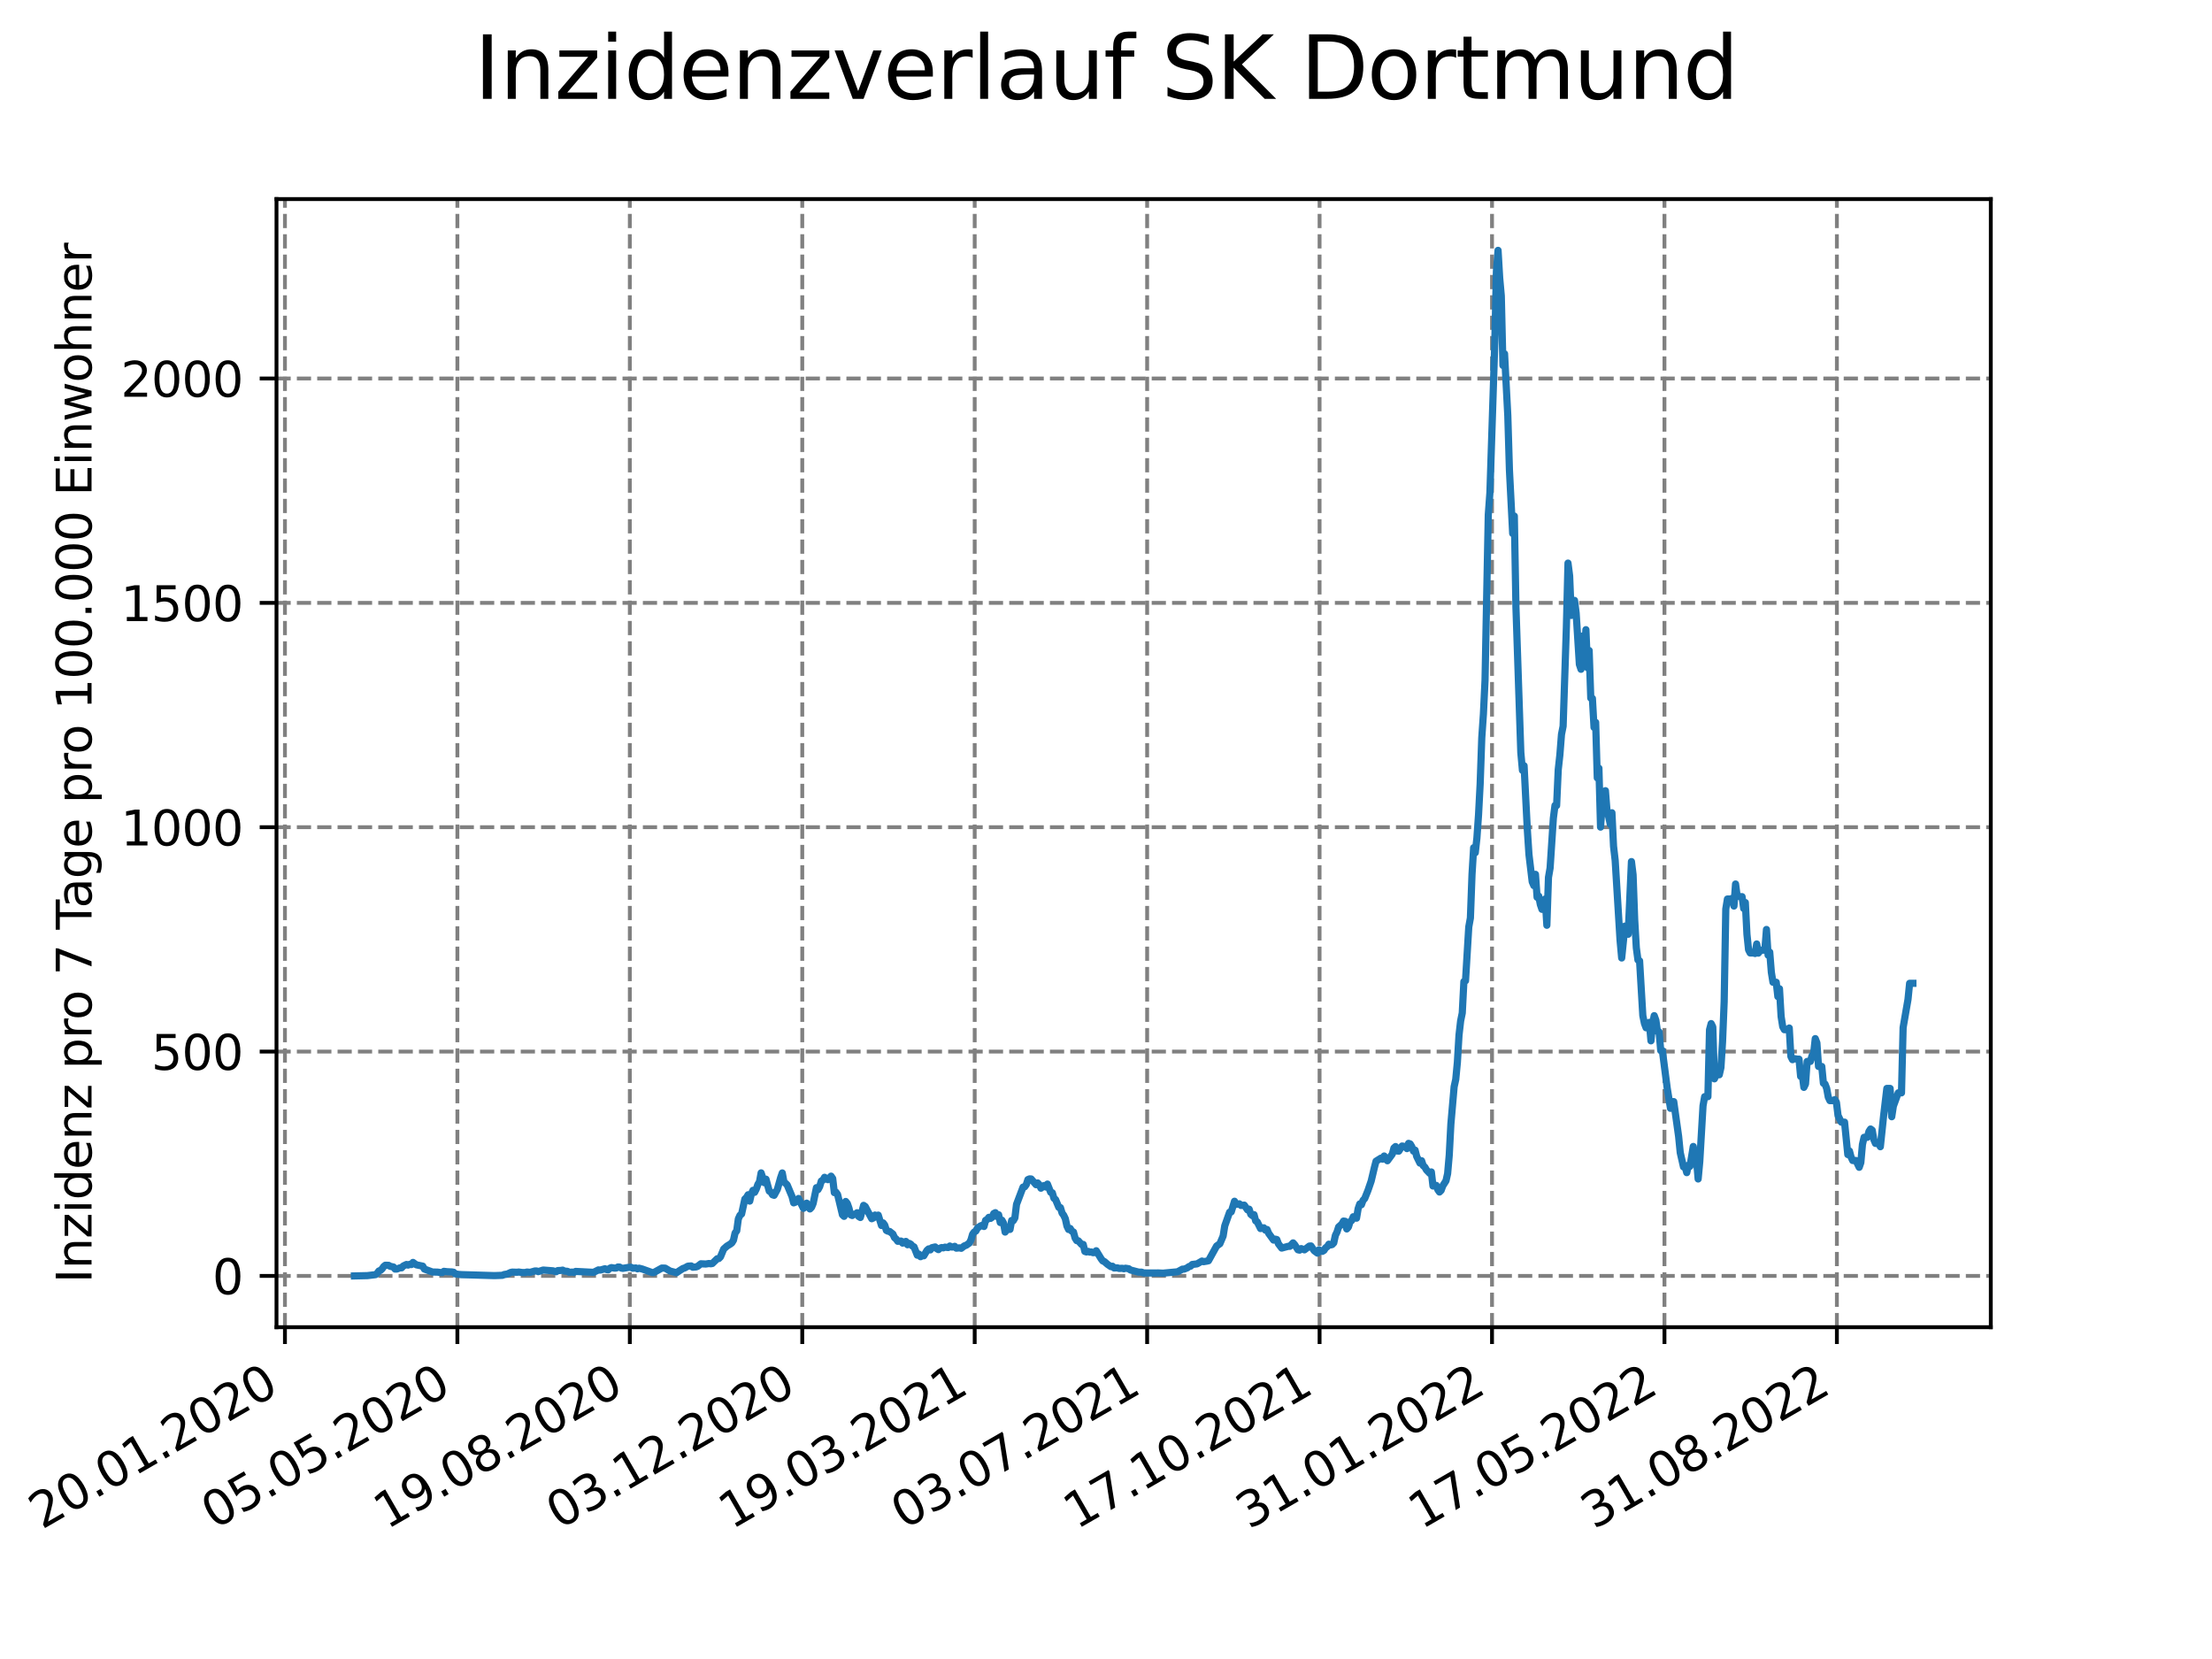 <?xml version="1.0" encoding="utf-8" standalone="no"?>
<!DOCTYPE svg PUBLIC "-//W3C//DTD SVG 1.1//EN"
  "http://www.w3.org/Graphics/SVG/1.1/DTD/svg11.dtd">
<svg xmlns:xlink="http://www.w3.org/1999/xlink" width="460.8pt" height="345.6pt" viewBox="0 0 460.8 345.6" xmlns="http://www.w3.org/2000/svg" version="1.1">
 <defs>
  <style type="text/css">*{stroke-linejoin: round; stroke-linecap: butt}</style>
 </defs>
 <g id="figure_1">
  <g id="patch_1">
   <path d="M 0 345.6 
L 460.8 345.6 
L 460.8 0 
L 0 0 
z
" style="fill: #ffffff"/>
  </g>
  <g id="axes_1">
   <g id="patch_2">
    <path d="M 57.6 276.48 
L 414.72 276.48 
L 414.72 41.472 
L 57.6 41.472 
z
" style="fill: #ffffff"/>
   </g>
   <g id="matplotlib.axis_1">
    <g id="xtick_1">
     <g id="line2d_1">
      <path d="M 59.359 276.48 
L 59.359 41.472 
" clip-path="url(#p5ced63c8c5)" style="fill: none; stroke-dasharray: 2.96,1.28; stroke-dashoffset: 0; stroke: #808080; stroke-width: 0.8"/>
     </g>
     <g id="line2d_2">
      <defs>
       <path id="mdd1a3b739f" d="M 0 0 
L 0 3.5 
" style="stroke: #000000; stroke-width: 0.8"/>
      </defs>
      <g>
       <use xlink:href="#mdd1a3b739f" x="59.359" y="276.48" style="stroke: #000000; stroke-width: 0.8"/>
      </g>
     </g>
     <g id="text_1">
      <!-- 20.01.2020 -->
      <g transform="translate(8.734 318.689) rotate(-30) scale(0.1 -0.1)">
       <defs>
        <path id="DejaVuSans-32" d="M 1228 531 
L 3431 531 
L 3431 0 
L 469 0 
L 469 531 
Q 828 903 1448 1529 
Q 2069 2156 2228 2338 
Q 2531 2678 2651 2914 
Q 2772 3150 2772 3378 
Q 2772 3750 2511 3984 
Q 2250 4219 1831 4219 
Q 1534 4219 1204 4116 
Q 875 4013 500 3803 
L 500 4441 
Q 881 4594 1212 4672 
Q 1544 4750 1819 4750 
Q 2544 4750 2975 4387 
Q 3406 4025 3406 3419 
Q 3406 3131 3298 2873 
Q 3191 2616 2906 2266 
Q 2828 2175 2409 1742 
Q 1991 1309 1228 531 
z
" transform="scale(0.016)"/>
        <path id="DejaVuSans-30" d="M 2034 4250 
Q 1547 4250 1301 3770 
Q 1056 3291 1056 2328 
Q 1056 1369 1301 889 
Q 1547 409 2034 409 
Q 2525 409 2770 889 
Q 3016 1369 3016 2328 
Q 3016 3291 2770 3770 
Q 2525 4250 2034 4250 
z
M 2034 4750 
Q 2819 4750 3233 4129 
Q 3647 3509 3647 2328 
Q 3647 1150 3233 529 
Q 2819 -91 2034 -91 
Q 1250 -91 836 529 
Q 422 1150 422 2328 
Q 422 3509 836 4129 
Q 1250 4750 2034 4750 
z
" transform="scale(0.016)"/>
        <path id="DejaVuSans-2e" d="M 684 794 
L 1344 794 
L 1344 0 
L 684 0 
L 684 794 
z
" transform="scale(0.016)"/>
        <path id="DejaVuSans-31" d="M 794 531 
L 1825 531 
L 1825 4091 
L 703 3866 
L 703 4441 
L 1819 4666 
L 2450 4666 
L 2450 531 
L 3481 531 
L 3481 0 
L 794 0 
L 794 531 
z
" transform="scale(0.016)"/>
       </defs>
       <use xlink:href="#DejaVuSans-32"/>
       <use xlink:href="#DejaVuSans-30" x="63.623"/>
       <use xlink:href="#DejaVuSans-2e" x="127.246"/>
       <use xlink:href="#DejaVuSans-30" x="159.033"/>
       <use xlink:href="#DejaVuSans-31" x="222.656"/>
       <use xlink:href="#DejaVuSans-2e" x="286.279"/>
       <use xlink:href="#DejaVuSans-32" x="318.066"/>
       <use xlink:href="#DejaVuSans-30" x="381.689"/>
       <use xlink:href="#DejaVuSans-32" x="445.312"/>
       <use xlink:href="#DejaVuSans-30" x="508.936"/>
      </g>
     </g>
    </g>
    <g id="xtick_2">
     <g id="line2d_3">
      <path d="M 95.282 276.48 
L 95.282 41.472 
" clip-path="url(#p5ced63c8c5)" style="fill: none; stroke-dasharray: 2.96,1.28; stroke-dashoffset: 0; stroke: #808080; stroke-width: 0.8"/>
     </g>
     <g id="line2d_4">
      <g>
       <use xlink:href="#mdd1a3b739f" x="95.282" y="276.48" style="stroke: #000000; stroke-width: 0.8"/>
      </g>
     </g>
     <g id="text_2">
      <!-- 05.05.2020 -->
      <g transform="translate(44.656 318.689) rotate(-30) scale(0.1 -0.1)">
       <defs>
        <path id="DejaVuSans-35" d="M 691 4666 
L 3169 4666 
L 3169 4134 
L 1269 4134 
L 1269 2991 
Q 1406 3038 1543 3061 
Q 1681 3084 1819 3084 
Q 2600 3084 3056 2656 
Q 3513 2228 3513 1497 
Q 3513 744 3044 326 
Q 2575 -91 1722 -91 
Q 1428 -91 1123 -41 
Q 819 9 494 109 
L 494 744 
Q 775 591 1075 516 
Q 1375 441 1709 441 
Q 2250 441 2565 725 
Q 2881 1009 2881 1497 
Q 2881 1984 2565 2268 
Q 2250 2553 1709 2553 
Q 1456 2553 1204 2497 
Q 953 2441 691 2322 
L 691 4666 
z
" transform="scale(0.016)"/>
       </defs>
       <use xlink:href="#DejaVuSans-30"/>
       <use xlink:href="#DejaVuSans-35" x="63.623"/>
       <use xlink:href="#DejaVuSans-2e" x="127.246"/>
       <use xlink:href="#DejaVuSans-30" x="159.033"/>
       <use xlink:href="#DejaVuSans-35" x="222.656"/>
       <use xlink:href="#DejaVuSans-2e" x="286.279"/>
       <use xlink:href="#DejaVuSans-32" x="318.066"/>
       <use xlink:href="#DejaVuSans-30" x="381.689"/>
       <use xlink:href="#DejaVuSans-32" x="445.312"/>
       <use xlink:href="#DejaVuSans-30" x="508.936"/>
      </g>
     </g>
    </g>
    <g id="xtick_3">
     <g id="line2d_5">
      <path d="M 131.204 276.48 
L 131.204 41.472 
" clip-path="url(#p5ced63c8c5)" style="fill: none; stroke-dasharray: 2.96,1.28; stroke-dashoffset: 0; stroke: #808080; stroke-width: 0.8"/>
     </g>
     <g id="line2d_6">
      <g>
       <use xlink:href="#mdd1a3b739f" x="131.204" y="276.48" style="stroke: #000000; stroke-width: 0.8"/>
      </g>
     </g>
     <g id="text_3">
      <!-- 19.08.2020 -->
      <g transform="translate(80.578 318.689) rotate(-30) scale(0.1 -0.1)">
       <defs>
        <path id="DejaVuSans-39" d="M 703 97 
L 703 672 
Q 941 559 1184 500 
Q 1428 441 1663 441 
Q 2288 441 2617 861 
Q 2947 1281 2994 2138 
Q 2813 1869 2534 1725 
Q 2256 1581 1919 1581 
Q 1219 1581 811 2004 
Q 403 2428 403 3163 
Q 403 3881 828 4315 
Q 1253 4750 1959 4750 
Q 2769 4750 3195 4129 
Q 3622 3509 3622 2328 
Q 3622 1225 3098 567 
Q 2575 -91 1691 -91 
Q 1453 -91 1209 -44 
Q 966 3 703 97 
z
M 1959 2075 
Q 2384 2075 2632 2365 
Q 2881 2656 2881 3163 
Q 2881 3666 2632 3958 
Q 2384 4250 1959 4250 
Q 1534 4250 1286 3958 
Q 1038 3666 1038 3163 
Q 1038 2656 1286 2365 
Q 1534 2075 1959 2075 
z
" transform="scale(0.016)"/>
        <path id="DejaVuSans-38" d="M 2034 2216 
Q 1584 2216 1326 1975 
Q 1069 1734 1069 1313 
Q 1069 891 1326 650 
Q 1584 409 2034 409 
Q 2484 409 2743 651 
Q 3003 894 3003 1313 
Q 3003 1734 2745 1975 
Q 2488 2216 2034 2216 
z
M 1403 2484 
Q 997 2584 770 2862 
Q 544 3141 544 3541 
Q 544 4100 942 4425 
Q 1341 4750 2034 4750 
Q 2731 4750 3128 4425 
Q 3525 4100 3525 3541 
Q 3525 3141 3298 2862 
Q 3072 2584 2669 2484 
Q 3125 2378 3379 2068 
Q 3634 1759 3634 1313 
Q 3634 634 3220 271 
Q 2806 -91 2034 -91 
Q 1263 -91 848 271 
Q 434 634 434 1313 
Q 434 1759 690 2068 
Q 947 2378 1403 2484 
z
M 1172 3481 
Q 1172 3119 1398 2916 
Q 1625 2713 2034 2713 
Q 2441 2713 2670 2916 
Q 2900 3119 2900 3481 
Q 2900 3844 2670 4047 
Q 2441 4250 2034 4250 
Q 1625 4250 1398 4047 
Q 1172 3844 1172 3481 
z
" transform="scale(0.016)"/>
       </defs>
       <use xlink:href="#DejaVuSans-31"/>
       <use xlink:href="#DejaVuSans-39" x="63.623"/>
       <use xlink:href="#DejaVuSans-2e" x="127.246"/>
       <use xlink:href="#DejaVuSans-30" x="159.033"/>
       <use xlink:href="#DejaVuSans-38" x="222.656"/>
       <use xlink:href="#DejaVuSans-2e" x="286.279"/>
       <use xlink:href="#DejaVuSans-32" x="318.066"/>
       <use xlink:href="#DejaVuSans-30" x="381.689"/>
       <use xlink:href="#DejaVuSans-32" x="445.312"/>
       <use xlink:href="#DejaVuSans-30" x="508.936"/>
      </g>
     </g>
    </g>
    <g id="xtick_4">
     <g id="line2d_7">
      <path d="M 167.126 276.48 
L 167.126 41.472 
" clip-path="url(#p5ced63c8c5)" style="fill: none; stroke-dasharray: 2.96,1.28; stroke-dashoffset: 0; stroke: #808080; stroke-width: 0.8"/>
     </g>
     <g id="line2d_8">
      <g>
       <use xlink:href="#mdd1a3b739f" x="167.126" y="276.48" style="stroke: #000000; stroke-width: 0.8"/>
      </g>
     </g>
     <g id="text_4">
      <!-- 03.12.2020 -->
      <g transform="translate(116.501 318.689) rotate(-30) scale(0.1 -0.1)">
       <defs>
        <path id="DejaVuSans-33" d="M 2597 2516 
Q 3050 2419 3304 2112 
Q 3559 1806 3559 1356 
Q 3559 666 3084 287 
Q 2609 -91 1734 -91 
Q 1441 -91 1130 -33 
Q 819 25 488 141 
L 488 750 
Q 750 597 1062 519 
Q 1375 441 1716 441 
Q 2309 441 2620 675 
Q 2931 909 2931 1356 
Q 2931 1769 2642 2001 
Q 2353 2234 1838 2234 
L 1294 2234 
L 1294 2753 
L 1863 2753 
Q 2328 2753 2575 2939 
Q 2822 3125 2822 3475 
Q 2822 3834 2567 4026 
Q 2313 4219 1838 4219 
Q 1578 4219 1281 4162 
Q 984 4106 628 3988 
L 628 4550 
Q 988 4650 1302 4700 
Q 1616 4750 1894 4750 
Q 2613 4750 3031 4423 
Q 3450 4097 3450 3541 
Q 3450 3153 3228 2886 
Q 3006 2619 2597 2516 
z
" transform="scale(0.016)"/>
       </defs>
       <use xlink:href="#DejaVuSans-30"/>
       <use xlink:href="#DejaVuSans-33" x="63.623"/>
       <use xlink:href="#DejaVuSans-2e" x="127.246"/>
       <use xlink:href="#DejaVuSans-31" x="159.033"/>
       <use xlink:href="#DejaVuSans-32" x="222.656"/>
       <use xlink:href="#DejaVuSans-2e" x="286.279"/>
       <use xlink:href="#DejaVuSans-32" x="318.066"/>
       <use xlink:href="#DejaVuSans-30" x="381.689"/>
       <use xlink:href="#DejaVuSans-32" x="445.312"/>
       <use xlink:href="#DejaVuSans-30" x="508.936"/>
      </g>
     </g>
    </g>
    <g id="xtick_5">
     <g id="line2d_9">
      <path d="M 203.048 276.48 
L 203.048 41.472 
" clip-path="url(#p5ced63c8c5)" style="fill: none; stroke-dasharray: 2.96,1.28; stroke-dashoffset: 0; stroke: #808080; stroke-width: 0.8"/>
     </g>
     <g id="line2d_10">
      <g>
       <use xlink:href="#mdd1a3b739f" x="203.048" y="276.48" style="stroke: #000000; stroke-width: 0.8"/>
      </g>
     </g>
     <g id="text_5">
      <!-- 19.03.2021 -->
      <g transform="translate(152.423 318.689) rotate(-30) scale(0.1 -0.1)">
       <use xlink:href="#DejaVuSans-31"/>
       <use xlink:href="#DejaVuSans-39" x="63.623"/>
       <use xlink:href="#DejaVuSans-2e" x="127.246"/>
       <use xlink:href="#DejaVuSans-30" x="159.033"/>
       <use xlink:href="#DejaVuSans-33" x="222.656"/>
       <use xlink:href="#DejaVuSans-2e" x="286.279"/>
       <use xlink:href="#DejaVuSans-32" x="318.066"/>
       <use xlink:href="#DejaVuSans-30" x="381.689"/>
       <use xlink:href="#DejaVuSans-32" x="445.312"/>
       <use xlink:href="#DejaVuSans-31" x="508.936"/>
      </g>
     </g>
    </g>
    <g id="xtick_6">
     <g id="line2d_11">
      <path d="M 238.97 276.48 
L 238.97 41.472 
" clip-path="url(#p5ced63c8c5)" style="fill: none; stroke-dasharray: 2.96,1.28; stroke-dashoffset: 0; stroke: #808080; stroke-width: 0.8"/>
     </g>
     <g id="line2d_12">
      <g>
       <use xlink:href="#mdd1a3b739f" x="238.97" y="276.48" style="stroke: #000000; stroke-width: 0.8"/>
      </g>
     </g>
     <g id="text_6">
      <!-- 03.07.2021 -->
      <g transform="translate(188.345 318.689) rotate(-30) scale(0.1 -0.1)">
       <defs>
        <path id="DejaVuSans-37" d="M 525 4666 
L 3525 4666 
L 3525 4397 
L 1831 0 
L 1172 0 
L 2766 4134 
L 525 4134 
L 525 4666 
z
" transform="scale(0.016)"/>
       </defs>
       <use xlink:href="#DejaVuSans-30"/>
       <use xlink:href="#DejaVuSans-33" x="63.623"/>
       <use xlink:href="#DejaVuSans-2e" x="127.246"/>
       <use xlink:href="#DejaVuSans-30" x="159.033"/>
       <use xlink:href="#DejaVuSans-37" x="222.656"/>
       <use xlink:href="#DejaVuSans-2e" x="286.279"/>
       <use xlink:href="#DejaVuSans-32" x="318.066"/>
       <use xlink:href="#DejaVuSans-30" x="381.689"/>
       <use xlink:href="#DejaVuSans-32" x="445.312"/>
       <use xlink:href="#DejaVuSans-31" x="508.936"/>
      </g>
     </g>
    </g>
    <g id="xtick_7">
     <g id="line2d_13">
      <path d="M 274.892 276.48 
L 274.892 41.472 
" clip-path="url(#p5ced63c8c5)" style="fill: none; stroke-dasharray: 2.96,1.28; stroke-dashoffset: 0; stroke: #808080; stroke-width: 0.8"/>
     </g>
     <g id="line2d_14">
      <g>
       <use xlink:href="#mdd1a3b739f" x="274.892" y="276.48" style="stroke: #000000; stroke-width: 0.8"/>
      </g>
     </g>
     <g id="text_7">
      <!-- 17.10.2021 -->
      <g transform="translate(224.267 318.689) rotate(-30) scale(0.1 -0.1)">
       <use xlink:href="#DejaVuSans-31"/>
       <use xlink:href="#DejaVuSans-37" x="63.623"/>
       <use xlink:href="#DejaVuSans-2e" x="127.246"/>
       <use xlink:href="#DejaVuSans-31" x="159.033"/>
       <use xlink:href="#DejaVuSans-30" x="222.656"/>
       <use xlink:href="#DejaVuSans-2e" x="286.279"/>
       <use xlink:href="#DejaVuSans-32" x="318.066"/>
       <use xlink:href="#DejaVuSans-30" x="381.689"/>
       <use xlink:href="#DejaVuSans-32" x="445.312"/>
       <use xlink:href="#DejaVuSans-31" x="508.936"/>
      </g>
     </g>
    </g>
    <g id="xtick_8">
     <g id="line2d_15">
      <path d="M 310.814 276.48 
L 310.814 41.472 
" clip-path="url(#p5ced63c8c5)" style="fill: none; stroke-dasharray: 2.96,1.28; stroke-dashoffset: 0; stroke: #808080; stroke-width: 0.8"/>
     </g>
     <g id="line2d_16">
      <g>
       <use xlink:href="#mdd1a3b739f" x="310.814" y="276.48" style="stroke: #000000; stroke-width: 0.8"/>
      </g>
     </g>
     <g id="text_8">
      <!-- 31.01.2022 -->
      <g transform="translate(260.189 318.689) rotate(-30) scale(0.1 -0.1)">
       <use xlink:href="#DejaVuSans-33"/>
       <use xlink:href="#DejaVuSans-31" x="63.623"/>
       <use xlink:href="#DejaVuSans-2e" x="127.246"/>
       <use xlink:href="#DejaVuSans-30" x="159.033"/>
       <use xlink:href="#DejaVuSans-31" x="222.656"/>
       <use xlink:href="#DejaVuSans-2e" x="286.279"/>
       <use xlink:href="#DejaVuSans-32" x="318.066"/>
       <use xlink:href="#DejaVuSans-30" x="381.689"/>
       <use xlink:href="#DejaVuSans-32" x="445.312"/>
       <use xlink:href="#DejaVuSans-32" x="508.936"/>
      </g>
     </g>
    </g>
    <g id="xtick_9">
     <g id="line2d_17">
      <path d="M 346.736 276.48 
L 346.736 41.472 
" clip-path="url(#p5ced63c8c5)" style="fill: none; stroke-dasharray: 2.96,1.28; stroke-dashoffset: 0; stroke: #808080; stroke-width: 0.8"/>
     </g>
     <g id="line2d_18">
      <g>
       <use xlink:href="#mdd1a3b739f" x="346.736" y="276.48" style="stroke: #000000; stroke-width: 0.8"/>
      </g>
     </g>
     <g id="text_9">
      <!-- 17.05.2022 -->
      <g transform="translate(296.111 318.689) rotate(-30) scale(0.1 -0.1)">
       <use xlink:href="#DejaVuSans-31"/>
       <use xlink:href="#DejaVuSans-37" x="63.623"/>
       <use xlink:href="#DejaVuSans-2e" x="127.246"/>
       <use xlink:href="#DejaVuSans-30" x="159.033"/>
       <use xlink:href="#DejaVuSans-35" x="222.656"/>
       <use xlink:href="#DejaVuSans-2e" x="286.279"/>
       <use xlink:href="#DejaVuSans-32" x="318.066"/>
       <use xlink:href="#DejaVuSans-30" x="381.689"/>
       <use xlink:href="#DejaVuSans-32" x="445.312"/>
       <use xlink:href="#DejaVuSans-32" x="508.936"/>
      </g>
     </g>
    </g>
    <g id="xtick_10">
     <g id="line2d_19">
      <path d="M 382.658 276.48 
L 382.658 41.472 
" clip-path="url(#p5ced63c8c5)" style="fill: none; stroke-dasharray: 2.96,1.28; stroke-dashoffset: 0; stroke: #808080; stroke-width: 0.8"/>
     </g>
     <g id="line2d_20">
      <g>
       <use xlink:href="#mdd1a3b739f" x="382.658" y="276.48" style="stroke: #000000; stroke-width: 0.8"/>
      </g>
     </g>
     <g id="text_10">
      <!-- 31.08.2022 -->
      <g transform="translate(332.033 318.689) rotate(-30) scale(0.1 -0.1)">
       <use xlink:href="#DejaVuSans-33"/>
       <use xlink:href="#DejaVuSans-31" x="63.623"/>
       <use xlink:href="#DejaVuSans-2e" x="127.246"/>
       <use xlink:href="#DejaVuSans-30" x="159.033"/>
       <use xlink:href="#DejaVuSans-38" x="222.656"/>
       <use xlink:href="#DejaVuSans-2e" x="286.279"/>
       <use xlink:href="#DejaVuSans-32" x="318.066"/>
       <use xlink:href="#DejaVuSans-30" x="381.689"/>
       <use xlink:href="#DejaVuSans-32" x="445.312"/>
       <use xlink:href="#DejaVuSans-32" x="508.936"/>
      </g>
     </g>
    </g>
   </g>
   <g id="matplotlib.axis_2">
    <g id="ytick_1">
     <g id="line2d_21">
      <path d="M 57.6 265.798 
L 414.72 265.798 
" clip-path="url(#p5ced63c8c5)" style="fill: none; stroke-dasharray: 2.96,1.28; stroke-dashoffset: 0; stroke: #808080; stroke-width: 0.8"/>
     </g>
     <g id="line2d_22">
      <defs>
       <path id="m00616a080d" d="M 0 0 
L -3.5 0 
" style="stroke: #000000; stroke-width: 0.8"/>
      </defs>
      <g>
       <use xlink:href="#m00616a080d" x="57.6" y="265.798" style="stroke: #000000; stroke-width: 0.8"/>
      </g>
     </g>
     <g id="text_11">
      <!-- 0 -->
      <g transform="translate(44.237 269.597) scale(0.1 -0.1)">
       <use xlink:href="#DejaVuSans-30"/>
      </g>
     </g>
    </g>
    <g id="ytick_2">
     <g id="line2d_23">
      <path d="M 57.6 219.061 
L 414.72 219.061 
" clip-path="url(#p5ced63c8c5)" style="fill: none; stroke-dasharray: 2.96,1.28; stroke-dashoffset: 0; stroke: #808080; stroke-width: 0.8"/>
     </g>
     <g id="line2d_24">
      <g>
       <use xlink:href="#m00616a080d" x="57.6" y="219.061" style="stroke: #000000; stroke-width: 0.8"/>
      </g>
     </g>
     <g id="text_12">
      <!-- 500 -->
      <g transform="translate(31.512 222.86) scale(0.1 -0.1)">
       <use xlink:href="#DejaVuSans-35"/>
       <use xlink:href="#DejaVuSans-30" x="63.623"/>
       <use xlink:href="#DejaVuSans-30" x="127.246"/>
      </g>
     </g>
    </g>
    <g id="ytick_3">
     <g id="line2d_25">
      <path d="M 57.6 172.324 
L 414.72 172.324 
" clip-path="url(#p5ced63c8c5)" style="fill: none; stroke-dasharray: 2.96,1.28; stroke-dashoffset: 0; stroke: #808080; stroke-width: 0.8"/>
     </g>
     <g id="line2d_26">
      <g>
       <use xlink:href="#m00616a080d" x="57.6" y="172.324" style="stroke: #000000; stroke-width: 0.8"/>
      </g>
     </g>
     <g id="text_13">
      <!-- 1000 -->
      <g transform="translate(25.15 176.123) scale(0.1 -0.1)">
       <use xlink:href="#DejaVuSans-31"/>
       <use xlink:href="#DejaVuSans-30" x="63.623"/>
       <use xlink:href="#DejaVuSans-30" x="127.246"/>
       <use xlink:href="#DejaVuSans-30" x="190.869"/>
      </g>
     </g>
    </g>
    <g id="ytick_4">
     <g id="line2d_27">
      <path d="M 57.6 125.587 
L 414.72 125.587 
" clip-path="url(#p5ced63c8c5)" style="fill: none; stroke-dasharray: 2.96,1.28; stroke-dashoffset: 0; stroke: #808080; stroke-width: 0.8"/>
     </g>
     <g id="line2d_28">
      <g>
       <use xlink:href="#m00616a080d" x="57.6" y="125.587" style="stroke: #000000; stroke-width: 0.8"/>
      </g>
     </g>
     <g id="text_14">
      <!-- 1500 -->
      <g transform="translate(25.15 129.386) scale(0.1 -0.1)">
       <use xlink:href="#DejaVuSans-31"/>
       <use xlink:href="#DejaVuSans-35" x="63.623"/>
       <use xlink:href="#DejaVuSans-30" x="127.246"/>
       <use xlink:href="#DejaVuSans-30" x="190.869"/>
      </g>
     </g>
    </g>
    <g id="ytick_5">
     <g id="line2d_29">
      <path d="M 57.6 78.85 
L 414.72 78.85 
" clip-path="url(#p5ced63c8c5)" style="fill: none; stroke-dasharray: 2.96,1.28; stroke-dashoffset: 0; stroke: #808080; stroke-width: 0.8"/>
     </g>
     <g id="line2d_30">
      <g>
       <use xlink:href="#m00616a080d" x="57.6" y="78.85" style="stroke: #000000; stroke-width: 0.8"/>
      </g>
     </g>
     <g id="text_15">
      <!-- 2000 -->
      <g transform="translate(25.15 82.649) scale(0.1 -0.1)">
       <use xlink:href="#DejaVuSans-32"/>
       <use xlink:href="#DejaVuSans-30" x="63.623"/>
       <use xlink:href="#DejaVuSans-30" x="127.246"/>
       <use xlink:href="#DejaVuSans-30" x="190.869"/>
      </g>
     </g>
    </g>
    <g id="text_16">
     <!-- Inzidenz pro 7 Tage pro 100.000 Einwohner -->
     <g transform="translate(19.07 267.301) rotate(-90) scale(0.1 -0.1)">
      <defs>
       <path id="DejaVuSans-49" d="M 628 4666 
L 1259 4666 
L 1259 0 
L 628 0 
L 628 4666 
z
" transform="scale(0.016)"/>
       <path id="DejaVuSans-6e" d="M 3513 2113 
L 3513 0 
L 2938 0 
L 2938 2094 
Q 2938 2591 2744 2837 
Q 2550 3084 2163 3084 
Q 1697 3084 1428 2787 
Q 1159 2491 1159 1978 
L 1159 0 
L 581 0 
L 581 3500 
L 1159 3500 
L 1159 2956 
Q 1366 3272 1645 3428 
Q 1925 3584 2291 3584 
Q 2894 3584 3203 3211 
Q 3513 2838 3513 2113 
z
" transform="scale(0.016)"/>
       <path id="DejaVuSans-7a" d="M 353 3500 
L 3084 3500 
L 3084 2975 
L 922 459 
L 3084 459 
L 3084 0 
L 275 0 
L 275 525 
L 2438 3041 
L 353 3041 
L 353 3500 
z
" transform="scale(0.016)"/>
       <path id="DejaVuSans-69" d="M 603 3500 
L 1178 3500 
L 1178 0 
L 603 0 
L 603 3500 
z
M 603 4863 
L 1178 4863 
L 1178 4134 
L 603 4134 
L 603 4863 
z
" transform="scale(0.016)"/>
       <path id="DejaVuSans-64" d="M 2906 2969 
L 2906 4863 
L 3481 4863 
L 3481 0 
L 2906 0 
L 2906 525 
Q 2725 213 2448 61 
Q 2172 -91 1784 -91 
Q 1150 -91 751 415 
Q 353 922 353 1747 
Q 353 2572 751 3078 
Q 1150 3584 1784 3584 
Q 2172 3584 2448 3432 
Q 2725 3281 2906 2969 
z
M 947 1747 
Q 947 1113 1208 752 
Q 1469 391 1925 391 
Q 2381 391 2643 752 
Q 2906 1113 2906 1747 
Q 2906 2381 2643 2742 
Q 2381 3103 1925 3103 
Q 1469 3103 1208 2742 
Q 947 2381 947 1747 
z
" transform="scale(0.016)"/>
       <path id="DejaVuSans-65" d="M 3597 1894 
L 3597 1613 
L 953 1613 
Q 991 1019 1311 708 
Q 1631 397 2203 397 
Q 2534 397 2845 478 
Q 3156 559 3463 722 
L 3463 178 
Q 3153 47 2828 -22 
Q 2503 -91 2169 -91 
Q 1331 -91 842 396 
Q 353 884 353 1716 
Q 353 2575 817 3079 
Q 1281 3584 2069 3584 
Q 2775 3584 3186 3129 
Q 3597 2675 3597 1894 
z
M 3022 2063 
Q 3016 2534 2758 2815 
Q 2500 3097 2075 3097 
Q 1594 3097 1305 2825 
Q 1016 2553 972 2059 
L 3022 2063 
z
" transform="scale(0.016)"/>
       <path id="DejaVuSans-20" transform="scale(0.016)"/>
       <path id="DejaVuSans-70" d="M 1159 525 
L 1159 -1331 
L 581 -1331 
L 581 3500 
L 1159 3500 
L 1159 2969 
Q 1341 3281 1617 3432 
Q 1894 3584 2278 3584 
Q 2916 3584 3314 3078 
Q 3713 2572 3713 1747 
Q 3713 922 3314 415 
Q 2916 -91 2278 -91 
Q 1894 -91 1617 61 
Q 1341 213 1159 525 
z
M 3116 1747 
Q 3116 2381 2855 2742 
Q 2594 3103 2138 3103 
Q 1681 3103 1420 2742 
Q 1159 2381 1159 1747 
Q 1159 1113 1420 752 
Q 1681 391 2138 391 
Q 2594 391 2855 752 
Q 3116 1113 3116 1747 
z
" transform="scale(0.016)"/>
       <path id="DejaVuSans-72" d="M 2631 2963 
Q 2534 3019 2420 3045 
Q 2306 3072 2169 3072 
Q 1681 3072 1420 2755 
Q 1159 2438 1159 1844 
L 1159 0 
L 581 0 
L 581 3500 
L 1159 3500 
L 1159 2956 
Q 1341 3275 1631 3429 
Q 1922 3584 2338 3584 
Q 2397 3584 2469 3576 
Q 2541 3569 2628 3553 
L 2631 2963 
z
" transform="scale(0.016)"/>
       <path id="DejaVuSans-6f" d="M 1959 3097 
Q 1497 3097 1228 2736 
Q 959 2375 959 1747 
Q 959 1119 1226 758 
Q 1494 397 1959 397 
Q 2419 397 2687 759 
Q 2956 1122 2956 1747 
Q 2956 2369 2687 2733 
Q 2419 3097 1959 3097 
z
M 1959 3584 
Q 2709 3584 3137 3096 
Q 3566 2609 3566 1747 
Q 3566 888 3137 398 
Q 2709 -91 1959 -91 
Q 1206 -91 779 398 
Q 353 888 353 1747 
Q 353 2609 779 3096 
Q 1206 3584 1959 3584 
z
" transform="scale(0.016)"/>
       <path id="DejaVuSans-54" d="M -19 4666 
L 3928 4666 
L 3928 4134 
L 2272 4134 
L 2272 0 
L 1638 0 
L 1638 4134 
L -19 4134 
L -19 4666 
z
" transform="scale(0.016)"/>
       <path id="DejaVuSans-61" d="M 2194 1759 
Q 1497 1759 1228 1600 
Q 959 1441 959 1056 
Q 959 750 1161 570 
Q 1363 391 1709 391 
Q 2188 391 2477 730 
Q 2766 1069 2766 1631 
L 2766 1759 
L 2194 1759 
z
M 3341 1997 
L 3341 0 
L 2766 0 
L 2766 531 
Q 2569 213 2275 61 
Q 1981 -91 1556 -91 
Q 1019 -91 701 211 
Q 384 513 384 1019 
Q 384 1609 779 1909 
Q 1175 2209 1959 2209 
L 2766 2209 
L 2766 2266 
Q 2766 2663 2505 2880 
Q 2244 3097 1772 3097 
Q 1472 3097 1187 3025 
Q 903 2953 641 2809 
L 641 3341 
Q 956 3463 1253 3523 
Q 1550 3584 1831 3584 
Q 2591 3584 2966 3190 
Q 3341 2797 3341 1997 
z
" transform="scale(0.016)"/>
       <path id="DejaVuSans-67" d="M 2906 1791 
Q 2906 2416 2648 2759 
Q 2391 3103 1925 3103 
Q 1463 3103 1205 2759 
Q 947 2416 947 1791 
Q 947 1169 1205 825 
Q 1463 481 1925 481 
Q 2391 481 2648 825 
Q 2906 1169 2906 1791 
z
M 3481 434 
Q 3481 -459 3084 -895 
Q 2688 -1331 1869 -1331 
Q 1566 -1331 1297 -1286 
Q 1028 -1241 775 -1147 
L 775 -588 
Q 1028 -725 1275 -790 
Q 1522 -856 1778 -856 
Q 2344 -856 2625 -561 
Q 2906 -266 2906 331 
L 2906 616 
Q 2728 306 2450 153 
Q 2172 0 1784 0 
Q 1141 0 747 490 
Q 353 981 353 1791 
Q 353 2603 747 3093 
Q 1141 3584 1784 3584 
Q 2172 3584 2450 3431 
Q 2728 3278 2906 2969 
L 2906 3500 
L 3481 3500 
L 3481 434 
z
" transform="scale(0.016)"/>
       <path id="DejaVuSans-45" d="M 628 4666 
L 3578 4666 
L 3578 4134 
L 1259 4134 
L 1259 2753 
L 3481 2753 
L 3481 2222 
L 1259 2222 
L 1259 531 
L 3634 531 
L 3634 0 
L 628 0 
L 628 4666 
z
" transform="scale(0.016)"/>
       <path id="DejaVuSans-77" d="M 269 3500 
L 844 3500 
L 1563 769 
L 2278 3500 
L 2956 3500 
L 3675 769 
L 4391 3500 
L 4966 3500 
L 4050 0 
L 3372 0 
L 2619 2869 
L 1863 0 
L 1184 0 
L 269 3500 
z
" transform="scale(0.016)"/>
       <path id="DejaVuSans-68" d="M 3513 2113 
L 3513 0 
L 2938 0 
L 2938 2094 
Q 2938 2591 2744 2837 
Q 2550 3084 2163 3084 
Q 1697 3084 1428 2787 
Q 1159 2491 1159 1978 
L 1159 0 
L 581 0 
L 581 4863 
L 1159 4863 
L 1159 2956 
Q 1366 3272 1645 3428 
Q 1925 3584 2291 3584 
Q 2894 3584 3203 3211 
Q 3513 2838 3513 2113 
z
" transform="scale(0.016)"/>
      </defs>
      <use xlink:href="#DejaVuSans-49"/>
      <use xlink:href="#DejaVuSans-6e" x="29.492"/>
      <use xlink:href="#DejaVuSans-7a" x="92.871"/>
      <use xlink:href="#DejaVuSans-69" x="145.361"/>
      <use xlink:href="#DejaVuSans-64" x="173.145"/>
      <use xlink:href="#DejaVuSans-65" x="236.621"/>
      <use xlink:href="#DejaVuSans-6e" x="298.145"/>
      <use xlink:href="#DejaVuSans-7a" x="361.523"/>
      <use xlink:href="#DejaVuSans-20" x="414.014"/>
      <use xlink:href="#DejaVuSans-70" x="445.801"/>
      <use xlink:href="#DejaVuSans-72" x="509.277"/>
      <use xlink:href="#DejaVuSans-6f" x="548.141"/>
      <use xlink:href="#DejaVuSans-20" x="609.322"/>
      <use xlink:href="#DejaVuSans-37" x="641.109"/>
      <use xlink:href="#DejaVuSans-20" x="704.732"/>
      <use xlink:href="#DejaVuSans-54" x="736.52"/>
      <use xlink:href="#DejaVuSans-61" x="781.104"/>
      <use xlink:href="#DejaVuSans-67" x="842.383"/>
      <use xlink:href="#DejaVuSans-65" x="905.859"/>
      <use xlink:href="#DejaVuSans-20" x="967.383"/>
      <use xlink:href="#DejaVuSans-70" x="999.17"/>
      <use xlink:href="#DejaVuSans-72" x="1062.646"/>
      <use xlink:href="#DejaVuSans-6f" x="1101.51"/>
      <use xlink:href="#DejaVuSans-20" x="1162.691"/>
      <use xlink:href="#DejaVuSans-31" x="1194.479"/>
      <use xlink:href="#DejaVuSans-30" x="1258.102"/>
      <use xlink:href="#DejaVuSans-30" x="1321.725"/>
      <use xlink:href="#DejaVuSans-2e" x="1385.348"/>
      <use xlink:href="#DejaVuSans-30" x="1417.135"/>
      <use xlink:href="#DejaVuSans-30" x="1480.758"/>
      <use xlink:href="#DejaVuSans-30" x="1544.381"/>
      <use xlink:href="#DejaVuSans-20" x="1608.004"/>
      <use xlink:href="#DejaVuSans-45" x="1639.791"/>
      <use xlink:href="#DejaVuSans-69" x="1702.975"/>
      <use xlink:href="#DejaVuSans-6e" x="1730.758"/>
      <use xlink:href="#DejaVuSans-77" x="1794.137"/>
      <use xlink:href="#DejaVuSans-6f" x="1875.924"/>
      <use xlink:href="#DejaVuSans-68" x="1937.105"/>
      <use xlink:href="#DejaVuSans-6e" x="2000.484"/>
      <use xlink:href="#DejaVuSans-65" x="2063.863"/>
      <use xlink:href="#DejaVuSans-72" x="2125.387"/>
     </g>
    </g>
   </g>
   <g id="line2d_31">
    <path d="M 73.833 265.798 
L 76.544 265.734 
L 78.238 265.528 
L 78.577 265.258 
L 78.916 264.781 
L 79.255 264.638 
L 79.594 264.336 
L 79.933 263.843 
L 80.272 263.573 
L 80.949 263.589 
L 81.288 263.796 
L 81.966 263.939 
L 82.305 264.368 
L 82.644 264.368 
L 83.322 264.113 
L 83.66 264.113 
L 83.999 263.732 
L 84.677 263.414 
L 85.016 263.541 
L 85.355 263.383 
L 85.694 263.43 
L 86.033 262.985 
L 86.71 263.478 
L 88.066 263.764 
L 88.405 264.368 
L 90.099 264.987 
L 91.116 265.003 
L 91.794 265.099 
L 92.133 265.099 
L 92.472 264.844 
L 93.149 264.924 
L 94.166 264.972 
L 94.505 265.035 
L 94.844 265.369 
L 95.522 265.48 
L 96.199 265.528 
L 102.977 265.734 
L 104.672 265.671 
L 105.01 265.512 
L 105.688 265.401 
L 106.366 265.083 
L 106.705 265.003 
L 107.722 265.035 
L 108.06 264.987 
L 108.738 265.083 
L 109.416 265.099 
L 109.755 264.987 
L 110.433 265.051 
L 111.449 264.765 
L 111.788 264.765 
L 112.127 264.908 
L 113.144 264.574 
L 115.177 264.733 
L 115.855 264.924 
L 116.194 264.686 
L 116.871 264.654 
L 117.21 264.59 
L 117.549 264.781 
L 118.227 264.844 
L 118.566 265.035 
L 119.244 265.003 
L 119.583 265.051 
L 119.921 264.86 
L 123.649 265.051 
L 124.666 264.542 
L 125.005 264.59 
L 126.021 264.304 
L 126.36 264.479 
L 126.699 264.527 
L 127.038 264.193 
L 127.377 264.066 
L 128.055 264.177 
L 128.394 264.145 
L 128.733 263.939 
L 129.071 263.955 
L 129.41 264.161 
L 129.749 264.225 
L 130.766 264.05 
L 131.444 263.986 
L 131.783 264.193 
L 132.46 264.145 
L 132.799 264.32 
L 133.138 264.193 
L 133.816 264.368 
L 135.849 265.099 
L 136.188 265.099 
L 137.883 264.161 
L 138.56 264.177 
L 139.577 264.781 
L 140.933 265.13 
L 141.61 264.67 
L 142.288 264.241 
L 142.627 264.145 
L 143.305 263.764 
L 143.983 263.716 
L 144.321 263.986 
L 144.999 263.923 
L 145.338 263.796 
L 146.016 263.271 
L 147.032 263.319 
L 147.71 263.208 
L 148.049 263.271 
L 148.388 263.208 
L 149.405 262.223 
L 149.744 262.175 
L 150.082 261.841 
L 150.76 260.189 
L 151.438 259.585 
L 152.116 259.172 
L 152.455 258.917 
L 152.794 258.361 
L 153.132 256.852 
L 153.471 256.407 
L 153.81 253.912 
L 154.149 253.165 
L 154.488 252.895 
L 155.166 249.781 
L 155.505 249.463 
L 155.844 248.891 
L 156.182 250.21 
L 156.521 248.716 
L 156.86 247.969 
L 157.199 248.382 
L 157.538 247.715 
L 157.877 246.745 
L 158.216 246.189 
L 158.555 244.33 
L 159.232 246.38 
L 159.571 245.649 
L 160.249 248.128 
L 160.588 248.334 
L 160.927 248.891 
L 161.266 249.002 
L 161.944 247.747 
L 162.621 245.331 
L 162.96 244.346 
L 163.299 246.189 
L 163.977 246.825 
L 164.994 249.256 
L 165.332 250.575 
L 165.671 250.448 
L 166.349 249.669 
L 167.366 251.719 
L 167.705 251.465 
L 168.044 250.639 
L 168.382 251.385 
L 168.721 251.846 
L 169.06 251.497 
L 169.399 250.67 
L 170.077 247.413 
L 170.416 247.81 
L 170.755 247.175 
L 171.094 246.03 
L 171.432 245.84 
L 171.771 245.252 
L 172.449 245.744 
L 173.127 245.013 
L 173.466 245.506 
L 173.805 248.446 
L 174.144 248.35 
L 174.482 248.827 
L 175.499 253.07 
L 175.838 253.388 
L 176.177 250.289 
L 176.516 250.718 
L 176.855 251.687 
L 177.194 253.054 
L 177.532 253.213 
L 177.871 252.959 
L 178.21 252.959 
L 178.549 252.641 
L 178.888 253.419 
L 179.227 253.626 
L 179.905 251.099 
L 180.244 251.338 
L 181.599 253.88 
L 181.938 253.721 
L 182.277 253.117 
L 182.616 253.34 
L 182.955 253.133 
L 183.632 255.294 
L 183.971 254.754 
L 184.31 255.215 
L 184.649 256.311 
L 184.988 256.486 
L 185.327 256.534 
L 186.005 257.074 
L 186.343 257.821 
L 186.682 258.107 
L 187.021 258.584 
L 187.699 258.536 
L 188.038 258.965 
L 188.377 258.711 
L 188.716 258.615 
L 189.055 259.299 
L 189.393 259.013 
L 189.732 259.187 
L 190.071 259.585 
L 190.41 259.744 
L 191.088 261.476 
L 191.427 261.253 
L 191.766 261.793 
L 192.105 261.587 
L 192.443 261.603 
L 193.121 260.459 
L 193.46 260.173 
L 193.799 260.379 
L 194.138 259.918 
L 194.816 259.76 
L 195.155 260.125 
L 195.493 260.316 
L 195.832 260.014 
L 196.171 259.887 
L 196.51 259.95 
L 196.849 259.807 
L 197.527 259.887 
L 197.866 259.569 
L 198.205 259.775 
L 198.543 259.775 
L 198.882 259.632 
L 199.221 260.014 
L 199.899 259.95 
L 200.238 260.046 
L 200.916 259.521 
L 201.255 259.426 
L 201.932 258.949 
L 202.271 258.282 
L 202.61 257.106 
L 202.949 256.645 
L 203.288 256.454 
L 203.627 255.819 
L 204.305 255.358 
L 204.643 255.247 
L 204.982 255.501 
L 205.321 254.214 
L 205.66 254.039 
L 205.999 253.594 
L 206.338 253.817 
L 206.677 253.578 
L 207.016 252.8 
L 207.355 252.625 
L 207.693 253.419 
L 208.032 253.054 
L 208.371 254.675 
L 208.71 254.182 
L 209.049 254.77 
L 209.388 256.661 
L 209.727 256.152 
L 210.405 256.105 
L 210.743 254.246 
L 211.082 254.293 
L 211.421 253.705 
L 211.76 250.893 
L 213.116 247.302 
L 213.455 247.238 
L 213.793 246.777 
L 214.132 245.729 
L 214.471 245.585 
L 214.81 245.601 
L 215.488 246.396 
L 215.827 246.793 
L 216.166 246.428 
L 216.505 246.793 
L 216.843 247.524 
L 217.521 246.968 
L 217.86 247.27 
L 218.199 246.666 
L 218.877 248.382 
L 219.216 248.478 
L 219.554 249.622 
L 219.893 249.892 
L 220.571 251.513 
L 220.91 251.576 
L 221.249 252.704 
L 221.588 253.165 
L 221.927 253.88 
L 222.266 255.422 
L 222.604 256.121 
L 222.943 255.914 
L 223.282 256.486 
L 223.621 256.645 
L 223.96 257.9 
L 224.299 258.441 
L 224.638 258.488 
L 225.316 259.251 
L 225.654 259.235 
L 225.993 260.697 
L 226.332 260.808 
L 226.671 260.681 
L 227.01 260.84 
L 227.349 260.808 
L 227.688 260.951 
L 228.027 260.935 
L 228.366 260.554 
L 229.382 262.223 
L 229.721 262.667 
L 230.06 262.81 
L 230.738 263.398 
L 231.416 263.859 
L 231.754 263.78 
L 232.093 264.145 
L 232.771 264.113 
L 233.11 264.241 
L 233.788 264.209 
L 234.127 264.304 
L 234.466 264.193 
L 235.143 264.304 
L 235.482 264.558 
L 237.177 265.003 
L 237.854 265.019 
L 238.193 265.178 
L 240.566 265.194 
L 241.243 265.178 
L 242.26 265.226 
L 245.31 264.94 
L 246.327 264.384 
L 246.666 264.384 
L 247.343 264.113 
L 247.682 263.843 
L 248.021 263.764 
L 248.36 263.414 
L 249.377 263.287 
L 250.393 262.699 
L 250.732 262.826 
L 251.41 262.715 
L 251.749 262.636 
L 253.443 259.569 
L 254.121 259.092 
L 254.799 257.487 
L 255.138 255.374 
L 256.154 252.514 
L 256.493 252.45 
L 257.171 250.241 
L 257.51 250.893 
L 258.188 250.782 
L 258.527 251.115 
L 259.204 251.052 
L 259.882 252.037 
L 260.221 251.894 
L 260.56 252.959 
L 260.899 253.245 
L 261.238 253.038 
L 261.577 254.325 
L 261.915 254.548 
L 262.593 255.93 
L 263.271 255.771 
L 263.61 256.264 
L 263.949 256.121 
L 264.288 256.931 
L 265.304 258.329 
L 265.643 258.139 
L 265.982 258.218 
L 266.321 259.108 
L 266.999 259.998 
L 268.354 259.632 
L 268.693 259.632 
L 269.371 258.917 
L 269.71 259.299 
L 270.388 260.347 
L 270.727 260.427 
L 271.065 260.109 
L 271.743 260.363 
L 272.76 259.585 
L 273.099 259.553 
L 273.777 260.554 
L 274.454 261.047 
L 274.793 260.347 
L 275.132 260.618 
L 275.471 260.681 
L 275.81 260.475 
L 276.149 259.934 
L 276.488 259.712 
L 276.827 259.187 
L 277.165 259.346 
L 277.504 259.267 
L 277.843 258.917 
L 278.182 257.36 
L 278.521 256.661 
L 278.86 255.596 
L 279.538 254.992 
L 279.877 254.373 
L 280.215 254.42 
L 280.554 256.009 
L 280.893 255.628 
L 281.232 254.532 
L 281.571 254.262 
L 281.91 253.467 
L 282.249 253.737 
L 282.588 253.769 
L 282.927 251.783 
L 283.265 250.797 
L 283.604 250.972 
L 283.943 250.051 
L 284.282 249.701 
L 284.96 248.017 
L 285.638 246.046 
L 286.315 243.186 
L 286.654 241.899 
L 287.671 241.263 
L 288.01 241.47 
L 288.349 240.818 
L 288.688 241.486 
L 289.027 241.804 
L 290.043 240.421 
L 290.382 239.15 
L 290.721 238.848 
L 291.06 239.77 
L 291.399 239.801 
L 292.076 238.737 
L 292.754 238.848 
L 293.093 239.277 
L 293.432 238.181 
L 293.771 238.308 
L 294.11 238.88 
L 294.449 239.801 
L 294.788 239.595 
L 295.126 240.914 
L 295.804 242.296 
L 296.143 241.804 
L 296.482 242.836 
L 296.821 243.123 
L 297.16 243.726 
L 297.838 244.426 
L 298.176 244.139 
L 298.515 247.063 
L 299.193 246.936 
L 299.532 247.842 
L 299.871 248.319 
L 300.21 247.985 
L 300.549 247.047 
L 301.226 245.983 
L 301.565 244.489 
L 301.904 240.628 
L 302.243 234.176 
L 302.921 226.39 
L 303.26 224.849 
L 303.599 221.289 
L 303.938 215.632 
L 304.276 212.677 
L 304.615 211.024 
L 304.954 204.478 
L 305.293 204.319 
L 305.971 193.1 
L 306.31 191.241 
L 306.649 182.152 
L 306.988 176.59 
L 307.326 177.639 
L 307.665 174.588 
L 308.004 169.773 
L 308.343 163.322 
L 308.682 153.677 
L 309.021 148.767 
L 309.36 141.695 
L 310.038 107.245 
L 310.376 102.621 
L 311.393 71.461 
L 311.732 56.492 
L 312.071 52.154 
L 312.41 57.891 
L 312.749 61.672 
L 313.088 76.132 
L 313.426 73.701 
L 314.104 86.604 
L 314.443 97.918 
L 315.121 111.139 
L 315.46 107.5 
L 315.799 126.489 
L 316.815 156.759 
L 317.154 160.478 
L 317.493 159.508 
L 318.171 172.84 
L 318.51 178.005 
L 319.188 183.693 
L 319.526 184.488 
L 319.865 182.136 
L 320.204 186.919 
L 320.543 186.665 
L 320.882 188.428 
L 321.221 189.43 
L 321.899 187.268 
L 322.238 192.751 
L 322.576 182.772 
L 322.915 180.817 
L 323.593 170.441 
L 323.932 167.787 
L 324.271 167.819 
L 324.61 160.335 
L 324.949 157.268 
L 325.288 152.977 
L 325.626 151.277 
L 326.304 130.731 
L 326.643 117.304 
L 326.982 119.974 
L 327.321 128.205 
L 327.66 125.948 
L 327.999 125.074 
L 328.337 127.68 
L 329.015 138.406 
L 329.354 139.423 
L 329.693 132.479 
L 330.032 136.261 
L 330.371 131.176 
L 330.71 139.105 
L 331.049 135.514 
L 331.387 145.43 
L 331.726 145.493 
L 332.065 151.531 
L 332.404 150.483 
L 332.743 162.051 
L 333.082 160.033 
L 333.421 172.3 
L 333.76 167.676 
L 334.437 164.72 
L 334.776 169.011 
L 335.115 170.139 
L 335.454 171.728 
L 335.793 169.313 
L 336.132 176.32 
L 336.471 179.244 
L 337.487 195.849 
L 337.826 199.567 
L 338.504 192.925 
L 338.843 193.466 
L 339.182 194.626 
L 339.86 179.482 
L 340.199 182.231 
L 340.537 191.622 
L 340.876 197.438 
L 341.215 199.981 
L 341.554 200.155 
L 342.232 211.58 
L 342.571 213.217 
L 342.91 214.107 
L 343.249 213.742 
L 343.587 212.979 
L 343.926 216.824 
L 344.265 213.217 
L 344.604 211.58 
L 344.943 212.534 
L 345.282 214.87 
L 345.621 214.965 
L 345.96 218.858 
L 346.299 218.858 
L 347.315 226.708 
L 347.993 230.887 
L 348.332 229.489 
L 348.671 229.489 
L 349.687 236.735 
L 350.026 240.119 
L 350.704 243.091 
L 351.043 243.091 
L 351.382 244.282 
L 351.721 242.725 
L 352.06 242.964 
L 352.737 238.832 
L 353.076 241.597 
L 353.415 241.597 
L 353.754 245.601 
L 354.093 241.947 
L 354.771 230.347 
L 355.11 228.456 
L 355.787 228.456 
L 356.126 214.52 
L 356.465 213.233 
L 356.804 213.932 
L 357.143 224.738 
L 357.482 223.895 
L 358.16 223.895 
L 358.499 222.402 
L 358.837 217.015 
L 359.176 208.688 
L 359.515 189.366 
L 359.854 187.284 
L 360.532 187.284 
L 360.871 187.125 
L 361.21 188.746 
L 361.548 184.154 
L 361.887 186.712 
L 362.565 186.792 
L 362.904 186.792 
L 363.243 189.255 
L 363.582 188.015 
L 363.921 194.626 
L 364.26 197.867 
L 364.598 198.519 
L 365.276 198.519 
L 365.615 198.63 
L 365.954 196.644 
L 366.293 198.551 
L 366.632 198.121 
L 366.971 197.931 
L 367.648 197.931 
L 367.987 193.625 
L 368.326 198.98 
L 368.665 198.344 
L 369.004 202.539 
L 369.343 204.621 
L 370.021 204.621 
L 370.36 207.608 
L 370.698 205.971 
L 371.037 211.739 
L 371.376 213.885 
L 371.715 214.504 
L 372.393 214.504 
L 372.732 214.155 
L 373.071 220.082 
L 373.41 220.749 
L 373.748 220.527 
L 374.426 220.638 
L 374.765 220.638 
L 375.104 224.229 
L 375.443 223.895 
L 375.782 226.517 
L 376.121 225.818 
L 376.46 221.115 
L 377.137 221.115 
L 377.476 219.923 
L 377.815 219.446 
L 378.154 216.363 
L 378.493 217.253 
L 378.832 222.163 
L 379.51 222.163 
L 379.848 225.659 
L 380.187 225.834 
L 380.526 226.724 
L 380.865 228.567 
L 381.204 229.282 
L 381.882 229.282 
L 382.221 229.076 
L 382.56 229.632 
L 382.898 232.381 
L 383.576 233.763 
L 384.254 233.763 
L 384.932 240.517 
L 385.271 239.77 
L 385.61 241.041 
L 385.948 241.756 
L 386.626 241.756 
L 387.304 243.17 
L 387.643 242.185 
L 387.982 238.403 
L 388.321 236.925 
L 388.998 236.925 
L 389.337 235.702 
L 389.676 235.193 
L 390.015 235.448 
L 390.354 237.402 
L 390.693 238.197 
L 391.371 238.197 
L 391.71 238.88 
L 392.387 232.476 
L 393.065 226.74 
L 393.743 226.74 
L 394.082 232.635 
L 394.421 230.426 
L 395.437 227.661 
L 396.115 227.661 
L 396.454 214.059 
L 397.471 208.196 
L 397.809 204.843 
L 398.487 204.843 
L 398.487 204.843 
" clip-path="url(#p5ced63c8c5)" style="fill: none; stroke: #1f77b4; stroke-width: 1.5; stroke-linecap: square"/>
   </g>
   <g id="patch_3">
    <path d="M 57.6 276.48 
L 57.6 41.472 
" style="fill: none; stroke: #000000; stroke-width: 0.8; stroke-linejoin: miter; stroke-linecap: square"/>
   </g>
   <g id="patch_4">
    <path d="M 414.72 276.48 
L 414.72 41.472 
" style="fill: none; stroke: #000000; stroke-width: 0.8; stroke-linejoin: miter; stroke-linecap: square"/>
   </g>
   <g id="patch_5">
    <path d="M 57.6 276.48 
L 414.72 276.48 
" style="fill: none; stroke: #000000; stroke-width: 0.8; stroke-linejoin: miter; stroke-linecap: square"/>
   </g>
   <g id="patch_6">
    <path d="M 57.6 41.472 
L 414.72 41.472 
" style="fill: none; stroke: #000000; stroke-width: 0.8; stroke-linejoin: miter; stroke-linecap: square"/>
   </g>
  </g>
  <g id="text_17">
   <!-- Inzidenzverlauf SK Dortmund -->
   <g transform="translate(98.797 20.589) scale(0.18 -0.18)">
    <defs>
     <path id="DejaVuSans-76" d="M 191 3500 
L 800 3500 
L 1894 563 
L 2988 3500 
L 3597 3500 
L 2284 0 
L 1503 0 
L 191 3500 
z
" transform="scale(0.016)"/>
     <path id="DejaVuSans-6c" d="M 603 4863 
L 1178 4863 
L 1178 0 
L 603 0 
L 603 4863 
z
" transform="scale(0.016)"/>
     <path id="DejaVuSans-75" d="M 544 1381 
L 544 3500 
L 1119 3500 
L 1119 1403 
Q 1119 906 1312 657 
Q 1506 409 1894 409 
Q 2359 409 2629 706 
Q 2900 1003 2900 1516 
L 2900 3500 
L 3475 3500 
L 3475 0 
L 2900 0 
L 2900 538 
Q 2691 219 2414 64 
Q 2138 -91 1772 -91 
Q 1169 -91 856 284 
Q 544 659 544 1381 
z
M 1991 3584 
L 1991 3584 
z
" transform="scale(0.016)"/>
     <path id="DejaVuSans-66" d="M 2375 4863 
L 2375 4384 
L 1825 4384 
Q 1516 4384 1395 4259 
Q 1275 4134 1275 3809 
L 1275 3500 
L 2222 3500 
L 2222 3053 
L 1275 3053 
L 1275 0 
L 697 0 
L 697 3053 
L 147 3053 
L 147 3500 
L 697 3500 
L 697 3744 
Q 697 4328 969 4595 
Q 1241 4863 1831 4863 
L 2375 4863 
z
" transform="scale(0.016)"/>
     <path id="DejaVuSans-53" d="M 3425 4513 
L 3425 3897 
Q 3066 4069 2747 4153 
Q 2428 4238 2131 4238 
Q 1616 4238 1336 4038 
Q 1056 3838 1056 3469 
Q 1056 3159 1242 3001 
Q 1428 2844 1947 2747 
L 2328 2669 
Q 3034 2534 3370 2195 
Q 3706 1856 3706 1288 
Q 3706 609 3251 259 
Q 2797 -91 1919 -91 
Q 1588 -91 1214 -16 
Q 841 59 441 206 
L 441 856 
Q 825 641 1194 531 
Q 1563 422 1919 422 
Q 2459 422 2753 634 
Q 3047 847 3047 1241 
Q 3047 1584 2836 1778 
Q 2625 1972 2144 2069 
L 1759 2144 
Q 1053 2284 737 2584 
Q 422 2884 422 3419 
Q 422 4038 858 4394 
Q 1294 4750 2059 4750 
Q 2388 4750 2728 4690 
Q 3069 4631 3425 4513 
z
" transform="scale(0.016)"/>
     <path id="DejaVuSans-4b" d="M 628 4666 
L 1259 4666 
L 1259 2694 
L 3353 4666 
L 4166 4666 
L 1850 2491 
L 4331 0 
L 3500 0 
L 1259 2247 
L 1259 0 
L 628 0 
L 628 4666 
z
" transform="scale(0.016)"/>
     <path id="DejaVuSans-44" d="M 1259 4147 
L 1259 519 
L 2022 519 
Q 2988 519 3436 956 
Q 3884 1394 3884 2338 
Q 3884 3275 3436 3711 
Q 2988 4147 2022 4147 
L 1259 4147 
z
M 628 4666 
L 1925 4666 
Q 3281 4666 3915 4102 
Q 4550 3538 4550 2338 
Q 4550 1131 3912 565 
Q 3275 0 1925 0 
L 628 0 
L 628 4666 
z
" transform="scale(0.016)"/>
     <path id="DejaVuSans-74" d="M 1172 4494 
L 1172 3500 
L 2356 3500 
L 2356 3053 
L 1172 3053 
L 1172 1153 
Q 1172 725 1289 603 
Q 1406 481 1766 481 
L 2356 481 
L 2356 0 
L 1766 0 
Q 1100 0 847 248 
Q 594 497 594 1153 
L 594 3053 
L 172 3053 
L 172 3500 
L 594 3500 
L 594 4494 
L 1172 4494 
z
" transform="scale(0.016)"/>
     <path id="DejaVuSans-6d" d="M 3328 2828 
Q 3544 3216 3844 3400 
Q 4144 3584 4550 3584 
Q 5097 3584 5394 3201 
Q 5691 2819 5691 2113 
L 5691 0 
L 5113 0 
L 5113 2094 
Q 5113 2597 4934 2840 
Q 4756 3084 4391 3084 
Q 3944 3084 3684 2787 
Q 3425 2491 3425 1978 
L 3425 0 
L 2847 0 
L 2847 2094 
Q 2847 2600 2669 2842 
Q 2491 3084 2119 3084 
Q 1678 3084 1418 2786 
Q 1159 2488 1159 1978 
L 1159 0 
L 581 0 
L 581 3500 
L 1159 3500 
L 1159 2956 
Q 1356 3278 1631 3431 
Q 1906 3584 2284 3584 
Q 2666 3584 2933 3390 
Q 3200 3197 3328 2828 
z
" transform="scale(0.016)"/>
    </defs>
    <use xlink:href="#DejaVuSans-49"/>
    <use xlink:href="#DejaVuSans-6e" x="29.492"/>
    <use xlink:href="#DejaVuSans-7a" x="92.871"/>
    <use xlink:href="#DejaVuSans-69" x="145.361"/>
    <use xlink:href="#DejaVuSans-64" x="173.145"/>
    <use xlink:href="#DejaVuSans-65" x="236.621"/>
    <use xlink:href="#DejaVuSans-6e" x="298.145"/>
    <use xlink:href="#DejaVuSans-7a" x="361.523"/>
    <use xlink:href="#DejaVuSans-76" x="414.014"/>
    <use xlink:href="#DejaVuSans-65" x="473.193"/>
    <use xlink:href="#DejaVuSans-72" x="534.717"/>
    <use xlink:href="#DejaVuSans-6c" x="575.83"/>
    <use xlink:href="#DejaVuSans-61" x="603.613"/>
    <use xlink:href="#DejaVuSans-75" x="664.893"/>
    <use xlink:href="#DejaVuSans-66" x="728.271"/>
    <use xlink:href="#DejaVuSans-20" x="763.477"/>
    <use xlink:href="#DejaVuSans-53" x="795.264"/>
    <use xlink:href="#DejaVuSans-4b" x="858.74"/>
    <use xlink:href="#DejaVuSans-20" x="924.316"/>
    <use xlink:href="#DejaVuSans-44" x="956.104"/>
    <use xlink:href="#DejaVuSans-6f" x="1033.105"/>
    <use xlink:href="#DejaVuSans-72" x="1094.287"/>
    <use xlink:href="#DejaVuSans-74" x="1135.4"/>
    <use xlink:href="#DejaVuSans-6d" x="1174.609"/>
    <use xlink:href="#DejaVuSans-75" x="1272.021"/>
    <use xlink:href="#DejaVuSans-6e" x="1335.4"/>
    <use xlink:href="#DejaVuSans-64" x="1398.779"/>
   </g>
  </g>
 </g>
 <defs>
  <clipPath id="p5ced63c8c5">
   <rect x="57.6" y="41.472" width="357.12" height="235.008"/>
  </clipPath>
 </defs>
</svg>
